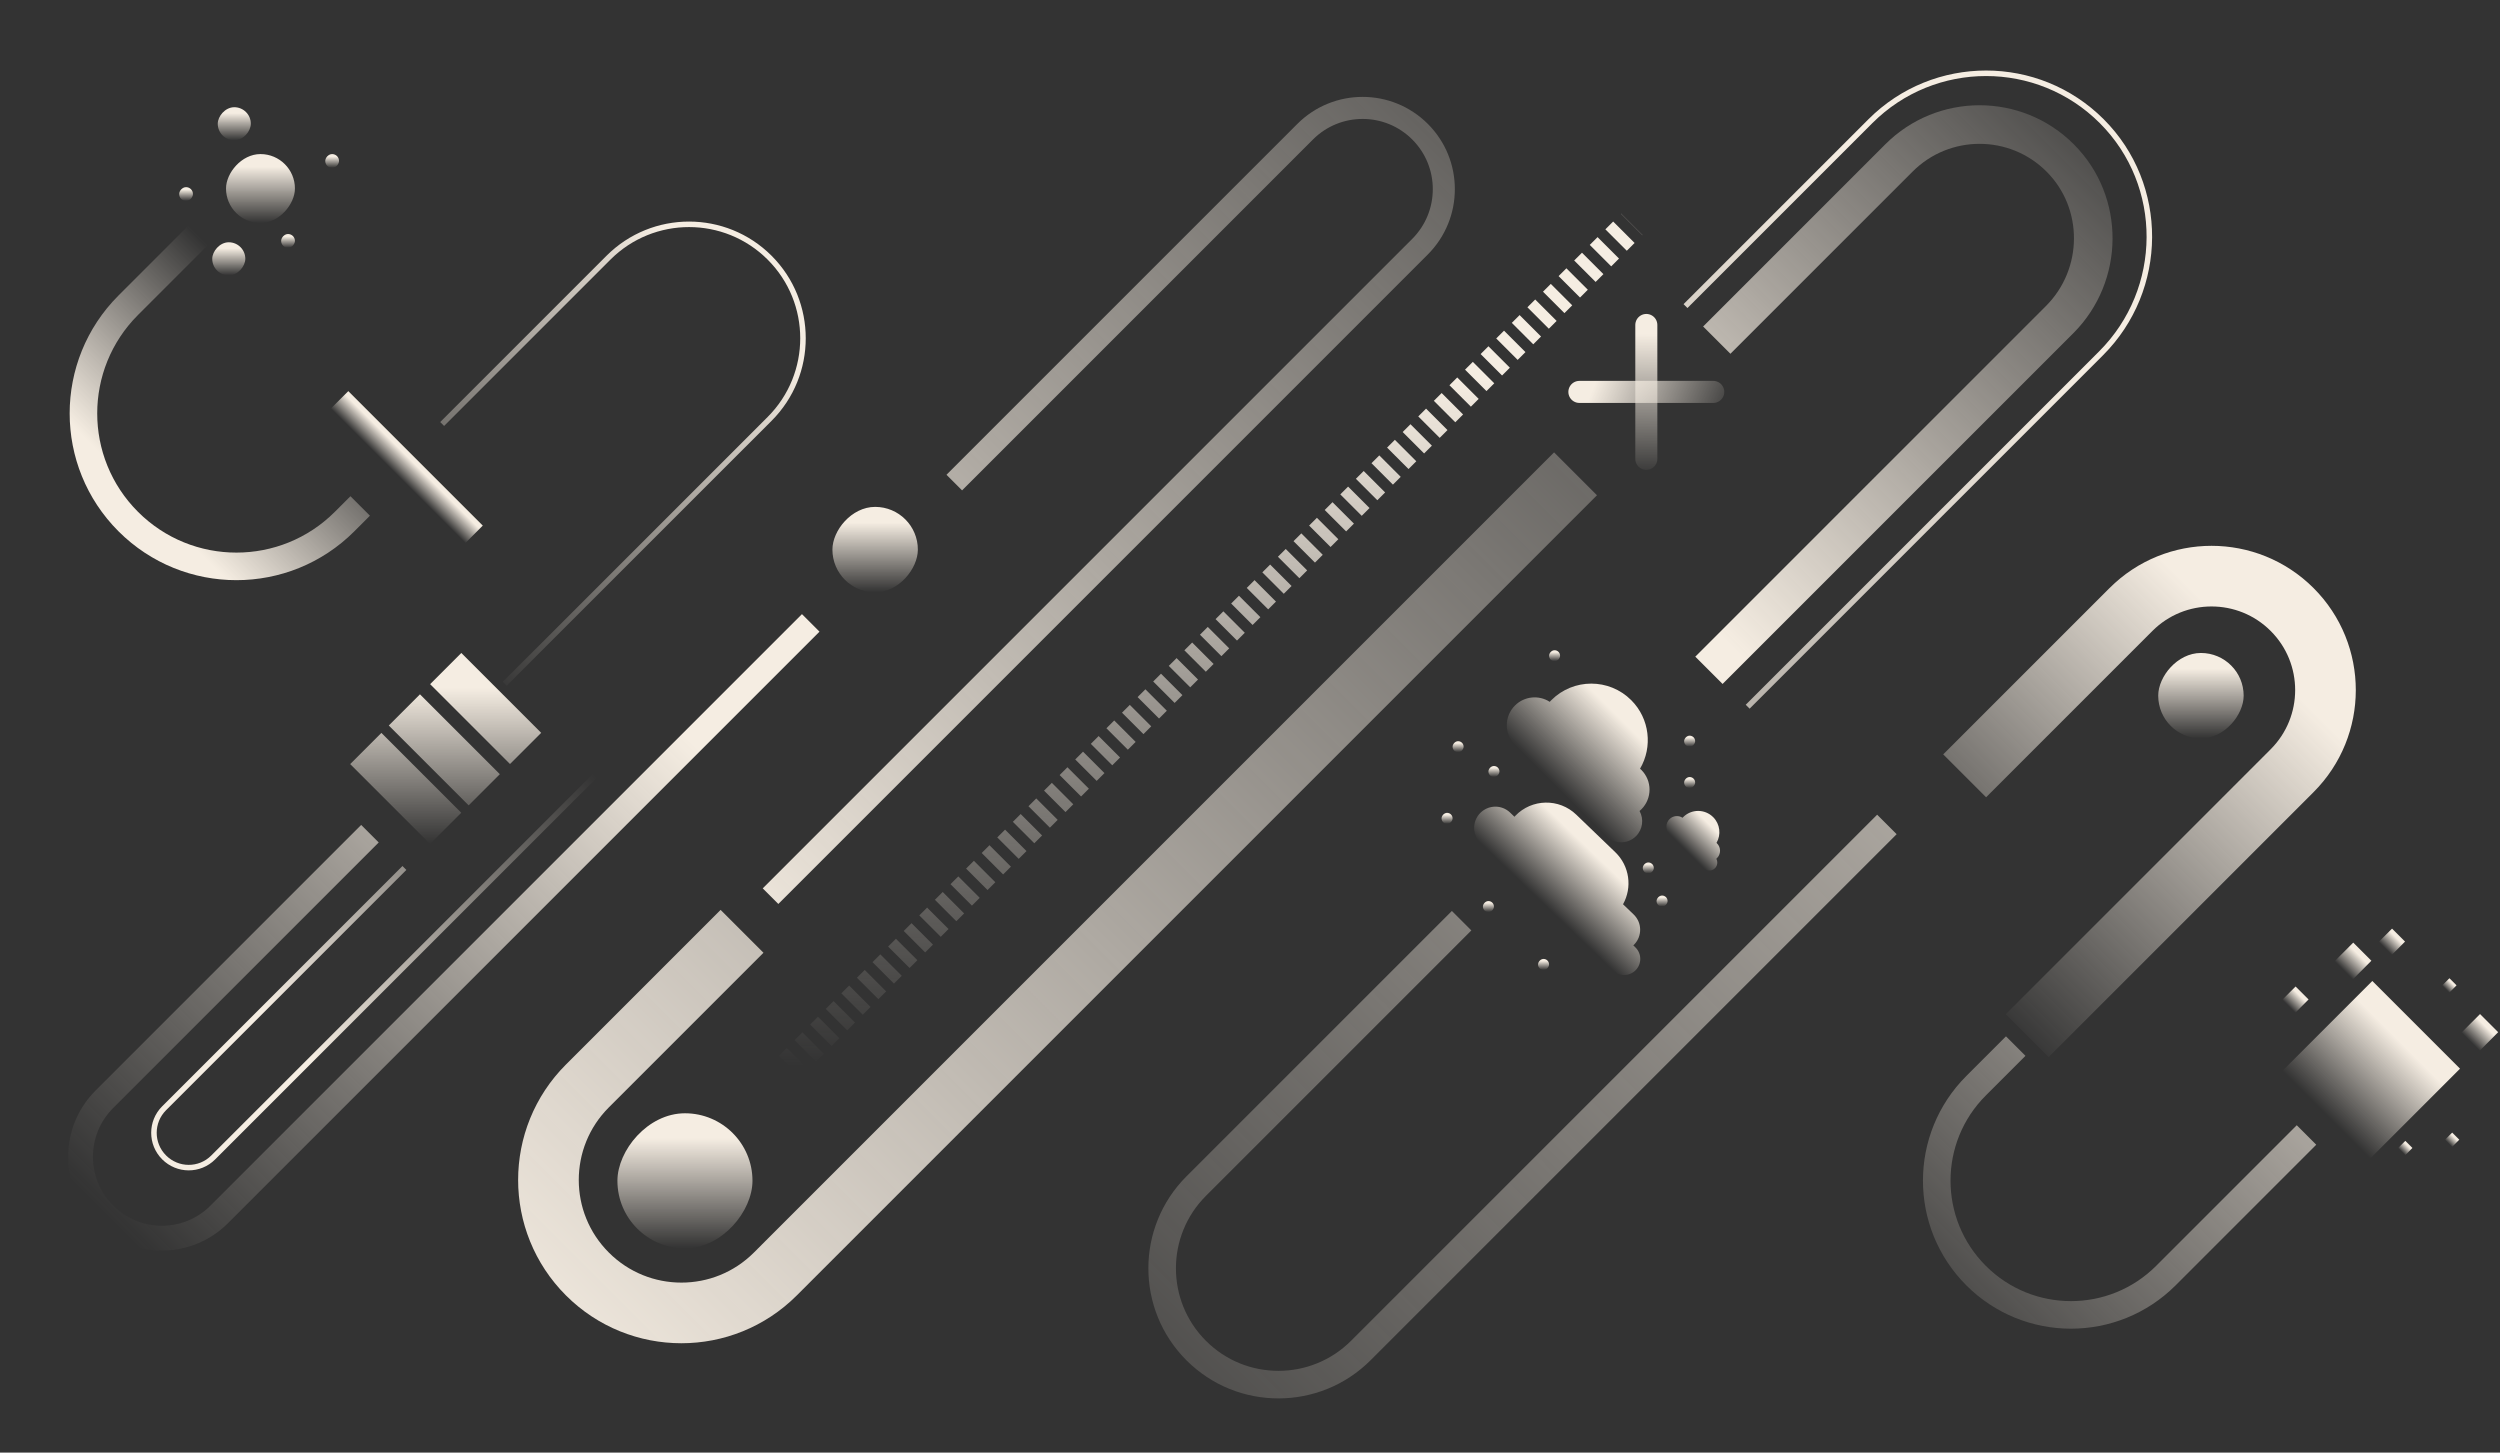 <svg width="907" height="527" viewBox="0 0 907 527" fill="none" xmlns="http://www.w3.org/2000/svg">
<rect x="0" y="0" width="907" height="527" fill="#333333" stroke="none"/>
<path d="M183.112 248.076C222.451 208.737 240.547 190.642 279.209 151.98C295.355 135.833 295.369 109.64 279.223 93.493V93.493C263.076 77.347 236.897 77.347 220.75 93.493L160.416 153.828" stroke="url(#paint0_linear)" stroke-width="2" stroke-linejoin="round"/>
<path d="M735.473 375.717C774.812 336.378 792.907 318.283 831.569 279.621C847.716 263.474 847.73 237.281 831.583 221.134V221.134C815.436 204.988 789.257 204.988 773.111 221.134L712.776 281.469" stroke="url(#paint1_linear)" stroke-width="22" stroke-linejoin="round"/>
<path d="M620 243.19C770.192 92.998 596.456 266.736 747.221 115.97C763.368 99.824 763.573 73.44 747.426 57.294V57.294C731.279 41.147 705.1 41.147 688.953 57.294L622.847 123.4" stroke="url(#paint2_linear)" stroke-width="14" stroke-linejoin="round"/>
<path d="M634.051 256.398C784.202 106.247 627.271 263.178 762.272 128.176C785.455 104.994 785.705 67.158 762.522 43.976V43.976C739.34 20.793 701.753 20.793 678.571 43.975L611.5 111.047" stroke="url(#paint3_linear)" stroke-width="2" stroke-linejoin="round"/>
<path d="M89.767 67.5C76.44 80.827 61.969 95.297 46.53 110.736C24.856 132.41 24.854 167.553 46.528 189.227V189.227C68.202 210.901 103.343 210.901 125.017 189.227L130.676 183.567" stroke="url(#paint4_linear)" stroke-width="10" stroke-linejoin="round"/>
<path d="M294.132 225.988C254.007 266.113 143.36 376.76 79.531 440.589C68.011 452.11 49.374 452.067 37.854 440.547V440.547C26.334 429.026 26.334 410.348 37.854 398.828L134.215 302.466" stroke="url(#paint5_linear)" stroke-width="9" stroke-linejoin="round"/>
<path d="M282.71 214.567C243.98 253.297 133.053 364.224 77.336 419.941C72.413 424.864 64.468 424.826 59.544 419.903V419.903C54.621 414.979 54.621 406.997 59.544 402.073L146.719 314.898" stroke="url(#paint6_linear)" stroke-width="2" stroke-linejoin="round"/>
<path d="M279.549 325.128C372.194 232.483 407.26 197.416 515.17 89.507C526.683 77.994 526.712 59.299 515.199 47.786V47.786C503.686 36.273 485.02 36.273 473.507 47.786L346.213 175.079" stroke="url(#paint7_linear)" stroke-width="8" stroke-linejoin="round"/>
<path d="M571.603 171.898C519.347 224.155 369.176 374.326 281.288 462.214C262.454 481.048 231.936 481.03 213.102 462.196V462.196C194.269 443.362 194.269 412.826 213.102 393.992L269.212 337.883" stroke="url(#paint8_linear)" stroke-width="22" stroke-linejoin="round"/>
<path d="M684.564 299.11C609.234 374.44 576.715 406.959 493.707 489.967C477.225 506.45 450.471 506.481 433.988 489.998V489.998C417.506 473.516 417.506 446.793 433.988 430.31L530.272 334.027" stroke="url(#paint9_linear)" stroke-width="10" stroke-linejoin="round"/>
<path d="M836.798 411.773C815.676 432.895 803.249 445.322 785.792 462.78C766.772 481.8 735.932 481.804 716.912 462.785V462.785C697.893 443.765 697.893 412.929 716.912 393.91L731.301 379.521" stroke="url(#paint10_linear)" stroke-width="10" stroke-linejoin="round"/>
<rect width="31" height="31" rx="15.5" transform="matrix(-1 -8.74228e-08 -8.74228e-08 1 333 183.898)" fill="url(#paint11_linear)"/>
<rect width="31" height="31" rx="15.5" transform="matrix(-1 -8.74228e-08 -8.74228e-08 1 814 236.898)" fill="url(#paint12_linear)"/>
<rect width="4" height="4" rx="2" transform="matrix(-1 -8.74228e-08 -8.74228e-08 1 527 294.898)" fill="url(#paint13_linear)"/>
<rect width="4" height="4" rx="2" transform="matrix(-1 -8.74228e-08 -8.74228e-08 1 544 277.898)" fill="url(#paint14_linear)"/>
<rect width="4" height="4" rx="2" transform="matrix(-1 -8.74228e-08 -8.74228e-08 1 542 326.898)" fill="url(#paint15_linear)"/>
<rect width="4" height="4" rx="2" transform="matrix(-1 -8.74228e-08 -8.74228e-08 1 605 324.898)" fill="url(#paint16_linear)"/>
<rect width="4" height="4" rx="2" transform="matrix(-1 -8.74228e-08 -8.74228e-08 1 615 266.898)" fill="url(#paint17_linear)"/>
<rect width="4" height="4" rx="2" transform="matrix(-1 -8.74228e-08 -8.74228e-08 1 600 312.898)" fill="url(#paint18_linear)"/>
<rect width="4" height="4" rx="2" transform="matrix(-1 -8.74228e-08 -8.74228e-08 1 562 347.898)" fill="url(#paint19_linear)"/>
<rect width="4" height="4" rx="2" transform="matrix(-1 -8.74228e-08 -8.74228e-08 1 566 235.898)" fill="url(#paint20_linear)"/>
<rect width="4" height="4" rx="2" transform="matrix(-1 -8.74228e-08 -8.74228e-08 1 531 268.898)" fill="url(#paint21_linear)"/>
<rect width="4" height="4" rx="2" transform="matrix(-1 -8.74228e-08 -8.74228e-08 1 615 281.898)" fill="url(#paint22_linear)"/>
<rect width="5" height="5" rx="2.5" transform="matrix(-1 -8.74228e-08 -8.74228e-08 1 70 67.898)" fill="url(#paint23_linear)"/>
<rect width="5" height="5" rx="2.5" transform="matrix(-1 -8.74228e-08 -8.74228e-08 1 123 55.898)" fill="url(#paint24_linear)"/>
<rect width="5" height="5" rx="2.5" transform="matrix(-1 -8.74228e-08 -8.74228e-08 1 107 84.898)" fill="url(#paint25_linear)"/>
<rect width="25" height="25" rx="12.5" transform="matrix(-1 -8.74228e-08 -8.74228e-08 1 107 55.898)" fill="url(#paint26_linear)"/>
<rect width="12" height="12" rx="6" transform="matrix(-1 -8.74228e-08 -8.74228e-08 1 89 87.898)" fill="url(#paint27_linear)"/>
<rect width="12" height="12" rx="6" transform="matrix(-1 -8.74228e-08 -8.74228e-08 1 91 38.898)" fill="url(#paint28_linear)"/>
<rect width="49" height="49" rx="24.5" transform="matrix(-1 -8.74228e-08 -8.74228e-08 1 273 403.898)" fill="url(#paint29_linear)"/>
<rect x="126.364" y="141.898" width="69" height="9" transform="rotate(45 126.364 141.898)" fill="url(#paint30_linear)"/>
<path fill-rule="evenodd" clip-rule="evenodd" d="M196.342 265.875L167.364 236.898L156.051 248.212L185.028 277.189L196.342 265.875ZM152.364 251.898L181.342 280.875L170.028 292.189L141.051 263.212L152.364 251.898ZM138.364 265.898L167.341 294.875L156.027 306.189L127.05 277.212L138.364 265.898Z" fill="url(#paint31_linear)"/>
<path d="M597.287 166.471L597.287 117.898" stroke="url(#paint32_linear)" stroke-width="8" stroke-linecap="round"/>
<path d="M573 142.185L621.573 142.185" stroke="url(#paint33_linear)" stroke-width="8" stroke-linecap="round"/>
<path fill-rule="evenodd" clip-rule="evenodd" d="M562.818 254.021C562.62 254.219 562.427 254.42 562.239 254.624C558.326 252.092 553.047 252.54 549.619 255.968C545.675 259.912 545.675 266.306 549.619 270.249C549.775 270.406 549.936 270.556 550.1 270.7C550.222 270.842 550.35 270.98 550.485 271.115L582.725 303.355C585.713 306.342 590.556 306.342 593.544 303.355C596.016 300.883 596.442 297.139 594.823 294.229C595.053 294.037 595.275 293.833 595.491 293.618C599.434 289.674 599.434 283.28 595.491 279.337C595.334 279.18 595.173 279.03 595.009 278.885C599.619 271.029 598.554 260.762 591.813 254.021C583.806 246.014 570.825 246.014 562.818 254.021Z" fill="url(#paint34_linear)"/>
<path fill-rule="evenodd" clip-rule="evenodd" d="M610.643 296.459C610.569 296.534 610.496 296.61 610.425 296.686C608.955 295.735 606.971 295.903 605.683 297.191C604.202 298.673 604.202 301.076 605.683 302.557C605.742 302.616 605.803 302.673 605.864 302.727C605.91 302.78 605.958 302.832 606.009 302.883L618.123 314.997C619.246 316.12 621.066 316.12 622.188 314.997C623.117 314.068 623.278 312.662 622.669 311.568C622.755 311.496 622.839 311.419 622.92 311.338C624.402 309.857 624.402 307.454 622.92 305.972C622.861 305.913 622.801 305.857 622.739 305.803C624.471 302.851 624.071 298.993 621.538 296.459C618.529 293.451 613.652 293.451 610.643 296.459Z" fill="url(#paint35_linear)"/>
<path fill-rule="evenodd" clip-rule="evenodd" d="M549.753 295.979C549.645 296.091 549.539 296.205 549.435 296.32L547.86 294.804C544.795 291.856 539.92 291.95 536.971 295.016C534.023 298.081 534.117 302.956 537.182 305.904L544.157 312.613C544.165 312.621 544.173 312.629 544.181 312.637L585.21 352.105C587.532 354.339 591.226 354.268 593.459 351.945C595.693 349.623 595.621 345.93 593.299 343.697L592.564 342.989C592.678 342.884 592.789 342.776 592.897 342.663C595.846 339.598 595.751 334.723 592.686 331.774L588.833 328.068C592.223 322.012 591.256 314.208 586.02 309.172L571.86 295.55C565.637 289.564 555.74 289.756 549.753 295.979Z" fill="url(#paint36_linear)"/>
<path d="M286.5 386.898L592 81.398" stroke="url(#paint37_linear)" stroke-width="11" stroke-miterlimit="16" stroke-dasharray="4 4"/>
<rect x="860.673" y="355.898" width="45" height="46.207" transform="rotate(45 860.673 355.898)" fill="url(#paint38_linear)"/>
<rect x="832.837" y="357.898" width="6.661" height="6.84" transform="rotate(45 832.837 357.898)" fill="url(#paint39_linear)"/>
<rect x="889.65" y="410.898" width="3.651" height="3.749" transform="rotate(45 889.65 410.898)" fill="url(#paint40_linear)"/>
<rect x="872.65" y="413.898" width="3.651" height="3.749" transform="rotate(45 872.65 413.898)" fill="url(#paint41_linear)"/>
<rect x="888.65" y="354.898" width="3.651" height="3.749" transform="rotate(45 888.65 354.898)" fill="url(#paint42_linear)"/>
<rect x="867.837" y="336.898" width="6.661" height="6.84" transform="rotate(45 867.837 336.898)" fill="url(#paint43_linear)"/>
<rect x="853.759" y="341.977" width="9.308" height="9.557" transform="rotate(45 853.759 341.977)" fill="url(#paint44_linear)"/>
<rect x="899.758" y="367.898" width="9.308" height="9.557" transform="rotate(45 899.758 367.898)" fill="url(#paint45_linear)"/>
<defs>
<linearGradient id="paint0_linear" x1="264.537" y1="108.056" x2="150.159" y2="222.434" gradientUnits="userSpaceOnUse">
<stop stop-color="#F5EDE2"/>
<stop offset="1" stop-color="#F5EDE2" stop-opacity="0"/>
</linearGradient>
<linearGradient id="paint1_linear" x1="816.898" y1="235.697" x2="702.519" y2="350.075" gradientUnits="userSpaceOnUse">
<stop stop-color="#F5EDE2"/>
<stop offset="1" stop-color="#F5EDE2" stop-opacity="0"/>
</linearGradient>
<linearGradient id="paint2_linear" x1="513" y1="291.594" x2="868.696" y2="-64.102" gradientUnits="userSpaceOnUse">
<stop offset="0.242" stop-color="#F5EDE2"/>
<stop offset="0.755" stop-color="#F5EDE2" stop-opacity="0"/>
</linearGradient>
<linearGradient id="paint3_linear" x1="712.787" y1="93.534" x2="324.477" y2="481.845" gradientUnits="userSpaceOnUse">
<stop stop-color="#F5EDE2"/>
<stop offset="1" stop-color="#F5EDE2" stop-opacity="0"/>
</linearGradient>
<linearGradient id="paint4_linear" x1="53.944" y1="181.978" x2="111.285" y2="124.637" gradientUnits="userSpaceOnUse">
<stop stop-color="#F5EDE2"/>
<stop offset="1" stop-color="#F5EDE2" stop-opacity="0"/>
</linearGradient>
<linearGradient id="paint5_linear" x1="229.965" y1="248.349" x2="37.81" y2="440.503" gradientUnits="userSpaceOnUse">
<stop stop-color="#F5EDE2"/>
<stop offset="1" stop-color="#F5EDE2" stop-opacity="0"/>
</linearGradient>
<linearGradient id="paint6_linear" x1="234.403" y1="245.007" x2="59.526" y2="419.884" gradientUnits="userSpaceOnUse">
<stop offset="0.157" stop-color="#F5EDE2" stop-opacity="0"/>
<stop offset="0.746" stop-color="#F5EDE2"/>
</linearGradient>
<linearGradient id="paint7_linear" x1="237.999" y1="324.898" x2="617" y2="-54.103" gradientUnits="userSpaceOnUse">
<stop stop-color="#F5EDE2"/>
<stop offset="1" stop-color="#F5EDE2" stop-opacity="0"/>
</linearGradient>
<linearGradient id="paint8_linear" x1="179" y1="496.155" x2="691" y2="-15.845" gradientUnits="userSpaceOnUse">
<stop stop-color="#F5EDE2"/>
<stop offset="1" stop-color="#F5EDE2" stop-opacity="0"/>
</linearGradient>
<linearGradient id="paint9_linear" x1="854.023" y1="69.838" x2="347.197" y2="576.664" gradientUnits="userSpaceOnUse">
<stop stop-color="#F5EDE2"/>
<stop offset="1" stop-color="#F5EDE2" stop-opacity="0"/>
</linearGradient>
<linearGradient id="paint10_linear" x1="879.466" y1="300.085" x2="683.265" y2="496.286" gradientUnits="userSpaceOnUse">
<stop stop-color="#F5EDE2"/>
<stop offset="1" stop-color="#F5EDE2" stop-opacity="0"/>
</linearGradient>
<linearGradient id="paint11_linear" x1="15.533" y1="5.697" x2="15.533" y2="31" gradientUnits="userSpaceOnUse">
<stop stop-color="#F5EDE2"/>
<stop offset="1" stop-color="#F5EDE2" stop-opacity="0"/>
</linearGradient>
<linearGradient id="paint12_linear" x1="15.533" y1="5.697" x2="15.533" y2="31" gradientUnits="userSpaceOnUse">
<stop stop-color="#F5EDE2"/>
<stop offset="1" stop-color="#F5EDE2" stop-opacity="0"/>
</linearGradient>
<linearGradient id="paint13_linear" x1="2.004" y1="0.735" x2="2.004" y2="4" gradientUnits="userSpaceOnUse">
<stop stop-color="#F5EDE2"/>
<stop offset="1" stop-color="#F5EDE2" stop-opacity="0"/>
</linearGradient>
<linearGradient id="paint14_linear" x1="2.004" y1="0.735" x2="2.004" y2="4" gradientUnits="userSpaceOnUse">
<stop stop-color="#F5EDE2"/>
<stop offset="1" stop-color="#F5EDE2" stop-opacity="0"/>
</linearGradient>
<linearGradient id="paint15_linear" x1="2.004" y1="0.735" x2="2.004" y2="4" gradientUnits="userSpaceOnUse">
<stop stop-color="#F5EDE2"/>
<stop offset="1" stop-color="#F5EDE2" stop-opacity="0"/>
</linearGradient>
<linearGradient id="paint16_linear" x1="2.004" y1="0.735" x2="2.004" y2="4" gradientUnits="userSpaceOnUse">
<stop stop-color="#F5EDE2"/>
<stop offset="1" stop-color="#F5EDE2" stop-opacity="0"/>
</linearGradient>
<linearGradient id="paint17_linear" x1="2.004" y1="0.735" x2="2.004" y2="4" gradientUnits="userSpaceOnUse">
<stop stop-color="#F5EDE2"/>
<stop offset="1" stop-color="#F5EDE2" stop-opacity="0"/>
</linearGradient>
<linearGradient id="paint18_linear" x1="2.004" y1="0.735" x2="2.004" y2="4" gradientUnits="userSpaceOnUse">
<stop stop-color="#F5EDE2"/>
<stop offset="1" stop-color="#F5EDE2" stop-opacity="0"/>
</linearGradient>
<linearGradient id="paint19_linear" x1="2.004" y1="0.735" x2="2.004" y2="4" gradientUnits="userSpaceOnUse">
<stop stop-color="#F5EDE2"/>
<stop offset="1" stop-color="#F5EDE2" stop-opacity="0"/>
</linearGradient>
<linearGradient id="paint20_linear" x1="2.004" y1="0.735" x2="2.004" y2="4" gradientUnits="userSpaceOnUse">
<stop stop-color="#F5EDE2"/>
<stop offset="1" stop-color="#F5EDE2" stop-opacity="0"/>
</linearGradient>
<linearGradient id="paint21_linear" x1="2.004" y1="0.735" x2="2.004" y2="4" gradientUnits="userSpaceOnUse">
<stop stop-color="#F5EDE2"/>
<stop offset="1" stop-color="#F5EDE2" stop-opacity="0"/>
</linearGradient>
<linearGradient id="paint22_linear" x1="2.004" y1="0.735" x2="2.004" y2="4" gradientUnits="userSpaceOnUse">
<stop stop-color="#F5EDE2"/>
<stop offset="1" stop-color="#F5EDE2" stop-opacity="0"/>
</linearGradient>
<linearGradient id="paint23_linear" x1="2.505" y1="0.919" x2="2.505" y2="5" gradientUnits="userSpaceOnUse">
<stop stop-color="#F5EDE2"/>
<stop offset="1" stop-color="#F5EDE2" stop-opacity="0"/>
</linearGradient>
<linearGradient id="paint24_linear" x1="2.505" y1="0.919" x2="2.505" y2="5" gradientUnits="userSpaceOnUse">
<stop stop-color="#F5EDE2"/>
<stop offset="1" stop-color="#F5EDE2" stop-opacity="0"/>
</linearGradient>
<linearGradient id="paint25_linear" x1="2.505" y1="0.919" x2="2.505" y2="5" gradientUnits="userSpaceOnUse">
<stop stop-color="#F5EDE2"/>
<stop offset="1" stop-color="#F5EDE2" stop-opacity="0"/>
</linearGradient>
<linearGradient id="paint26_linear" x1="12.526" y1="4.594" x2="12.526" y2="25" gradientUnits="userSpaceOnUse">
<stop stop-color="#F5EDE2"/>
<stop offset="1" stop-color="#F5EDE2" stop-opacity="0"/>
</linearGradient>
<linearGradient id="paint27_linear" x1="6.013" y1="2.205" x2="6.013" y2="12" gradientUnits="userSpaceOnUse">
<stop stop-color="#F5EDE2"/>
<stop offset="1" stop-color="#F5EDE2" stop-opacity="0"/>
</linearGradient>
<linearGradient id="paint28_linear" x1="6.013" y1="2.205" x2="6.013" y2="12" gradientUnits="userSpaceOnUse">
<stop stop-color="#F5EDE2"/>
<stop offset="1" stop-color="#F5EDE2" stop-opacity="0"/>
</linearGradient>
<linearGradient id="paint29_linear" x1="24.552" y1="9.005" x2="24.552" y2="49" gradientUnits="userSpaceOnUse">
<stop stop-color="#F5EDE2"/>
<stop offset="1" stop-color="#F5EDE2" stop-opacity="0"/>
</linearGradient>
<linearGradient id="paint30_linear" x1="160.937" y1="143.552" x2="160.937" y2="150.898" gradientUnits="userSpaceOnUse">
<stop stop-color="#F5EDE2"/>
<stop offset="1" stop-color="#F5EDE2" stop-opacity="0"/>
</linearGradient>
<linearGradient id="paint31_linear" x1="161.769" y1="249.632" x2="161.769" y2="306.189" gradientUnits="userSpaceOnUse">
<stop stop-color="#F5EDE2"/>
<stop offset="1" stop-color="#F5EDE2" stop-opacity="0"/>
</linearGradient>
<linearGradient id="paint32_linear" x1="596.119" y1="121.163" x2="595.765" y2="173.135" gradientUnits="userSpaceOnUse">
<stop stop-color="#F5EDE2"/>
<stop offset="1" stop-color="#F5EDE2" stop-opacity="0"/>
</linearGradient>
<linearGradient id="paint33_linear" x1="582.684" y1="128.941" x2="630.414" y2="147.68" gradientUnits="userSpaceOnUse">
<stop stop-color="#F5EDE2"/>
<stop offset="1" stop-color="#F5EDE2" stop-opacity="0"/>
</linearGradient>
<linearGradient id="paint34_linear" x1="589.197" y1="262.142" x2="565.354" y2="285.985" gradientUnits="userSpaceOnUse">
<stop stop-color="#F5EDE2"/>
<stop offset="1" stop-color="#F5EDE2" stop-opacity="0"/>
</linearGradient>
<linearGradient id="paint35_linear" x1="620.555" y1="299.511" x2="611.596" y2="308.47" gradientUnits="userSpaceOnUse">
<stop stop-color="#F5EDE2"/>
<stop offset="1" stop-color="#F5EDE2" stop-opacity="0"/>
</linearGradient>
<linearGradient id="paint36_linear" x1="578.411" y1="309.885" x2="560.584" y2="328.416" gradientUnits="userSpaceOnUse">
<stop stop-color="#F5EDE2"/>
<stop offset="1" stop-color="#F5EDE2" stop-opacity="0"/>
</linearGradient>
<linearGradient id="paint37_linear" x1="439.571" y1="137.541" x2="439.571" y2="386.898" gradientUnits="userSpaceOnUse">
<stop stop-color="#F5EDE2"/>
<stop offset="1" stop-color="#F5EDE2" stop-opacity="0"/>
</linearGradient>
<linearGradient id="paint38_linear" x1="883.22" y1="364.39" x2="883.22" y2="402.105" gradientUnits="userSpaceOnUse">
<stop stop-color="#F5EDE2"/>
<stop offset="1" stop-color="#F5EDE2" stop-opacity="0"/>
</linearGradient>
<linearGradient id="paint39_linear" x1="836.175" y1="359.155" x2="836.175" y2="364.738" gradientUnits="userSpaceOnUse">
<stop stop-color="#F5EDE2"/>
<stop offset="1" stop-color="#F5EDE2" stop-opacity="0"/>
</linearGradient>
<linearGradient id="paint40_linear" x1="891.48" y1="411.587" x2="891.48" y2="414.647" gradientUnits="userSpaceOnUse">
<stop stop-color="#F5EDE2"/>
<stop offset="1" stop-color="#F5EDE2" stop-opacity="0"/>
</linearGradient>
<linearGradient id="paint41_linear" x1="874.48" y1="414.587" x2="874.48" y2="417.647" gradientUnits="userSpaceOnUse">
<stop stop-color="#F5EDE2"/>
<stop offset="1" stop-color="#F5EDE2" stop-opacity="0"/>
</linearGradient>
<linearGradient id="paint42_linear" x1="890.48" y1="355.587" x2="890.48" y2="358.647" gradientUnits="userSpaceOnUse">
<stop stop-color="#F5EDE2"/>
<stop offset="1" stop-color="#F5EDE2" stop-opacity="0"/>
</linearGradient>
<linearGradient id="paint43_linear" x1="871.175" y1="338.155" x2="871.175" y2="343.738" gradientUnits="userSpaceOnUse">
<stop stop-color="#F5EDE2"/>
<stop offset="1" stop-color="#F5EDE2" stop-opacity="0"/>
</linearGradient>
<linearGradient id="paint44_linear" x1="858.422" y1="343.733" x2="858.422" y2="351.534" gradientUnits="userSpaceOnUse">
<stop stop-color="#F5EDE2"/>
<stop offset="1" stop-color="#F5EDE2" stop-opacity="0"/>
</linearGradient>
<linearGradient id="paint45_linear" x1="904.421" y1="369.654" x2="904.421" y2="377.455" gradientUnits="userSpaceOnUse">
<stop stop-color="#F5EDE2"/>
<stop offset="1" stop-color="#F5EDE2" stop-opacity="0"/>
</linearGradient>
</defs>
</svg>

